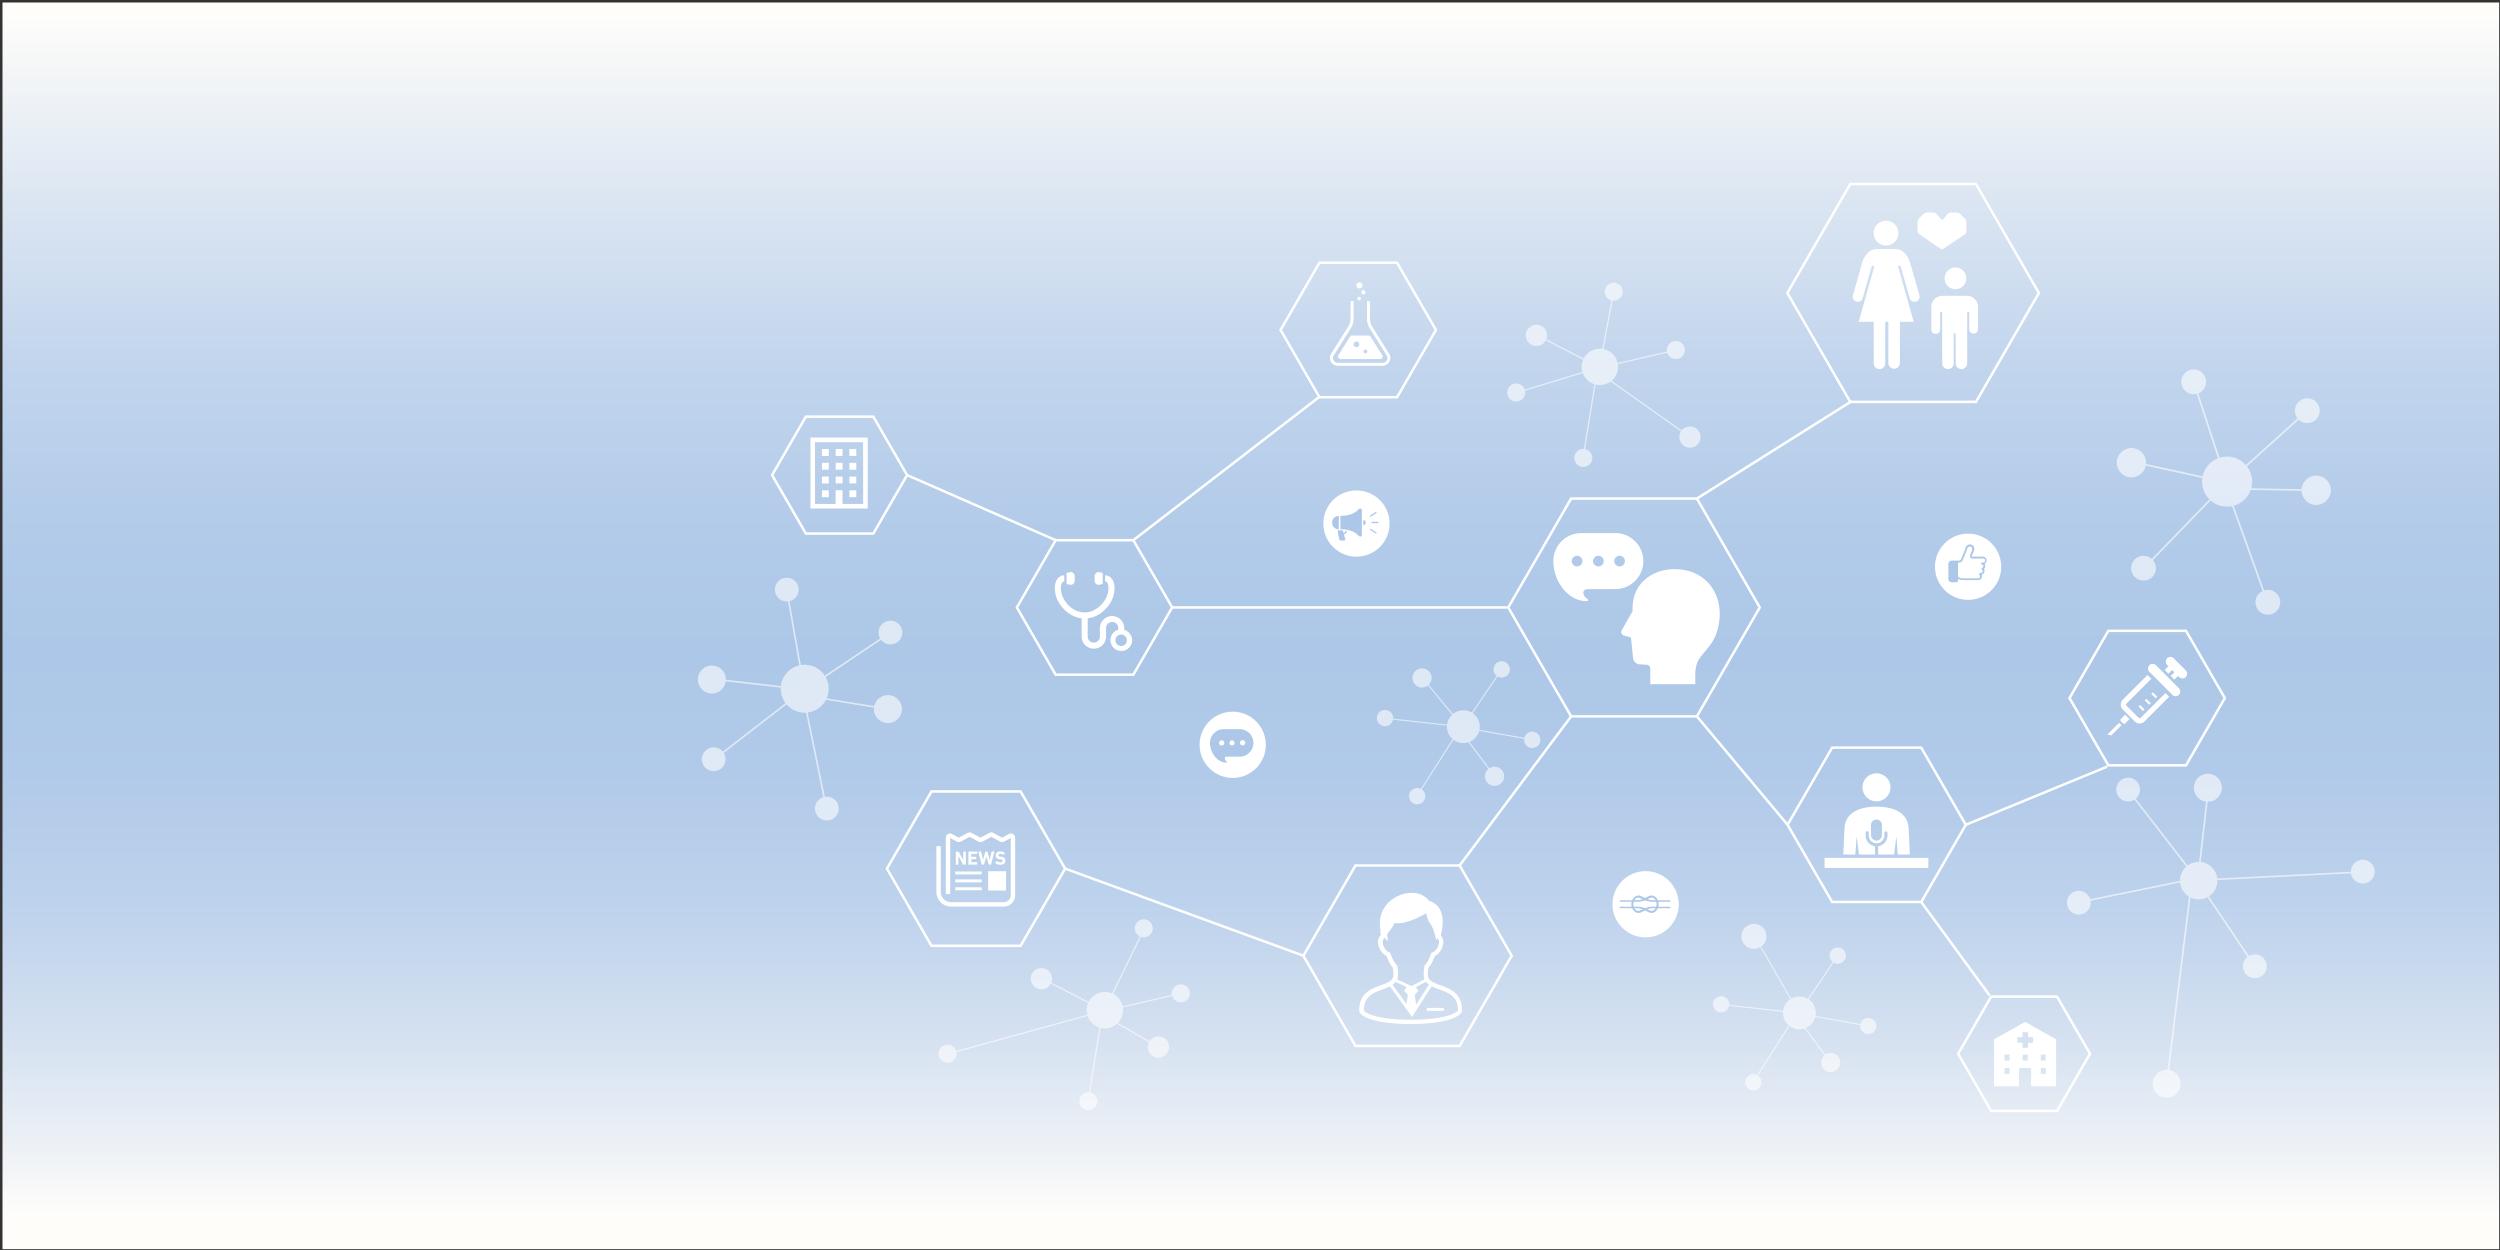 <svg xmlns="http://www.w3.org/2000/svg" xmlns:xlink="http://www.w3.org/1999/xlink" viewBox="0 0 1000 500"><rect x="0" y="0" width="1000" height="500" fill="#333333" stroke="none"/><defs><style>.cls-1{fill:url(#名称未設定グラデーション_59);}.cls-2{opacity:0.6;}.cls-3{fill:#fff;}.cls-4,.cls-5,.cls-6,.cls-7,.cls-8{fill:none;stroke:#fff;stroke-miterlimit:10;}.cls-4{stroke-width:0.5px;}.cls-5{stroke-width:0.66px;}.cls-6{stroke-width:0.69px;}.cls-7{stroke-width:0.45px;}.cls-9{fill:#adc7e8;}</style><linearGradient id="名称未設定グラデーション_59" x1="500.33" y1="6.33" x2="500.33" y2="485.68" gradientUnits="userSpaceOnUse"><stop offset="0" stop-color="#fefdfa"/><stop offset="0.15" stop-color="#dce6f2"/><stop offset="0.29" stop-color="#c2d5ed"/><stop offset="0.43" stop-color="#b2cbe9"/><stop offset="0.53" stop-color="#adc7e8"/><stop offset="0.63" stop-color="#b1cae9"/><stop offset="0.74" stop-color="#bdd2ec"/><stop offset="0.84" stop-color="#d2dff0"/><stop offset="0.95" stop-color="#eef2f6"/><stop offset="1" stop-color="#fefdfa"/></linearGradient></defs><title>アートボード 1</title><g id="レイヤー_6" data-name="レイヤー 6"><rect class="cls-1" x="1" y="1" width="998.67" height="498.67"/></g><g id="レイヤー_4" data-name="レイヤー 4"><g class="cls-2"><circle class="cls-3" cx="639.95" cy="146.74" r="7.28"/><circle class="cls-3" cx="676" cy="174.83" r="4.26"/><circle class="cls-3" cx="614.56" cy="134.15" r="4.26"/><circle class="cls-3" cx="670.33" cy="140" r="3.61"/><circle class="cls-3" cx="633.33" cy="183.17" r="3.61"/><circle class="cls-3" cx="645.5" cy="116.67" r="3.61"/><circle class="cls-3" cx="606.5" cy="157" r="3.61"/><polyline class="cls-4" points="645.33 117.5 639.75 146.94 615.13 134.26"/><line class="cls-4" x1="639.75" y1="146.94" x2="606.83" y2="157"/><polyline class="cls-4" points="676 174.83 638.83 148.5 633.33 182.5"/><line class="cls-4" x1="670.33" y1="140" x2="640.33" y2="147"/></g><g class="cls-2"><circle class="cls-3" cx="441.95" cy="404.08" r="7.28"/><circle class="cls-3" cx="463.4" cy="418.81" r="4.26"/><circle class="cls-3" cx="416.56" cy="391.48" r="4.26"/><circle class="cls-3" cx="472.33" cy="397.33" r="3.61"/><circle class="cls-3" cx="435.33" cy="440.5" r="3.61"/><circle class="cls-3" cx="457.5" cy="371.33" r="3.61"/><circle class="cls-3" cx="379" cy="421.5" r="3.61"/><polyline class="cls-4" points="457.33 372.17 441.75 404.27 417.13 391.59"/><line class="cls-4" x1="441.75" y1="404.27" x2="379.33" y2="421.5"/><polyline class="cls-4" points="463.39 418.81 440.83 405.83 435.33 439.83"/><line class="cls-4" x1="472.33" y1="397.33" x2="442.33" y2="404.33"/></g><g class="cls-2"><circle class="cls-3" cx="321.88" cy="275.49" r="9.59"/><circle class="cls-3" cx="355.17" cy="283.64" r="5.61"/><circle class="cls-3" cx="284.75" cy="271.81" r="5.61"/><circle class="cls-3" cx="356.17" cy="253.02" r="4.76"/><circle class="cls-3" cx="330.72" cy="323.42" r="4.76"/><circle class="cls-3" cx="314.71" cy="235.85" r="4.76"/><circle class="cls-3" cx="285.48" cy="303.71" r="4.76"/><polyline class="cls-5" points="314.89 236.96 321.74 275.82 285.5 271.68"/><line class="cls-5" x1="321.74" y1="275.82" x2="285.89" y2="303.55"/><polyline class="cls-5" points="355.17 283.64 321.33 278.17 330.41 322.6"/><line class="cls-5" x1="356.17" y1="253.02" x2="322.48" y2="275.62"/></g><g class="cls-2"><circle class="cls-3" cx="879.47" cy="352.24" r="7.49"/><circle class="cls-3" cx="866.65" cy="433.52" r="5.61"/><circle class="cls-3" cx="883.15" cy="315.1" r="5.61"/><circle class="cls-3" cx="901.94" cy="386.52" r="4.76"/><circle class="cls-3" cx="831.53" cy="361.07" r="4.76"/><circle class="cls-3" cx="945.1" cy="348.65" r="4.76"/><circle class="cls-3" cx="851.25" cy="315.83" r="4.76"/><polyline class="cls-5" points="944 348.83 879.14 352.09 883.28 315.85"/><line class="cls-5" x1="879.14" y1="352.09" x2="851.4" y2="316.24"/><polyline class="cls-5" points="866.65 433.52 876.79 351.69 832.35 360.76"/><line class="cls-5" x1="901.94" y1="386.52" x2="879.33" y2="352.83"/></g><g class="cls-2"><circle class="cls-3" cx="890.84" cy="192.64" r="10.02"/><circle class="cls-3" cx="926.48" cy="196.1" r="5.87"/><circle class="cls-3" cx="852.58" cy="185.08" r="5.87"/><circle class="cls-3" cx="922.92" cy="164.28" r="4.97"/><circle class="cls-3" cx="907.14" cy="240.9" r="4.97"/><circle class="cls-3" cx="877.48" cy="152.74" r="4.97"/><circle class="cls-3" cx="857.41" cy="227.27" r="4.97"/><polyline class="cls-6" points="877.84 153.85 890.73 193.01 853.33 184.83"/><line class="cls-6" x1="890.73" y1="193.01" x2="857.81" y2="227.05"/><polyline class="cls-6" points="926.48 196.1 890.67 195.5 906.7 240.09"/><line class="cls-6" x1="922.92" y1="164.28" x2="891.47" y2="192.69"/></g><g class="cls-2"><circle class="cls-3" cx="585.34" cy="290.67" r="6.56"/><circle class="cls-3" cx="597.84" cy="310.52" r="3.84"/><circle class="cls-3" cx="568.82" cy="271.19" r="3.84"/><circle class="cls-3" cx="612.9" cy="295.93" r="3.26"/><circle class="cls-3" cx="566.87" cy="318.46" r="3.26"/><circle class="cls-3" cx="600.67" cy="267.75" r="3.26"/><circle class="cls-3" cx="554" cy="287.23" r="3.26"/><polyline class="cls-7" points="600.23 268.38 585.11 290.76 569.25 271.48"/><line class="cls-7" x1="585.11" y1="290.76" x2="554.27" y2="287.35"/><polyline class="cls-7" points="597.84 310.52 583.79 291.73 567.11 317.9"/><line class="cls-7" x1="612.9" y1="295.93" x2="585.57" y2="291.02"/></g><g class="cls-2"><circle class="cls-3" cx="719.77" cy="405.15" r="6.56"/><circle class="cls-3" cx="732.27" cy="425" r="3.84"/><circle class="cls-3" cx="701.57" cy="374.54" r="5.02"/><circle class="cls-3" cx="747.33" cy="410.41" r="3.26"/><circle class="cls-3" cx="701.3" cy="432.94" r="3.26"/><circle class="cls-3" cx="735.1" cy="382.24" r="3.26"/><circle class="cls-3" cx="688.43" cy="401.71" r="3.26"/><polyline class="cls-7" points="734.66 382.87 719.54 405.24 702.13 374.92"/><line class="cls-7" x1="719.54" y1="405.24" x2="688.7" y2="401.83"/><polyline class="cls-7" points="732.27 425 718.22 406.21 701.54 432.39"/><line class="cls-7" x1="747.33" y1="410.41" x2="720" y2="405.5"/></g></g><g id="六角形"><circle class="cls-3" cx="493.08" cy="297.92" r="13.25"/><circle class="cls-3" cx="542.58" cy="209.42" r="13.25"/><circle class="cls-3" cx="787.24" cy="226.7" r="13.25"/><polygon class="cls-8" points="678.76 199.42 628.45 199.42 603.3 242.98 628.45 286.55 678.76 286.55 703.91 242.98 678.76 199.42"/><polygon class="cls-8" points="790.4 73.62 740.1 73.62 714.94 117.19 740.1 160.75 790.4 160.75 815.55 117.19 790.4 73.62"/><polygon class="cls-8" points="583.85 346.2 542.18 346.2 521.35 382.29 542.18 418.37 583.85 418.37 604.68 382.29 583.85 346.2"/><polygon class="cls-8" points="768.49 299.06 732.85 299.06 715.03 329.92 732.85 360.79 768.49 360.79 786.32 329.92 768.49 299.06"/><polygon class="cls-8" points="408.24 316.59 372.59 316.59 354.77 347.45 372.59 378.32 408.24 378.32 426.06 347.45 408.24 316.59"/><polygon class="cls-8" points="822.82 398.67 796.45 398.67 783.26 421.51 796.45 444.35 822.82 444.35 836 421.51 822.82 398.67"/><polygon class="cls-8" points="874.4 252.33 843.33 252.33 827.8 279.23 843.33 306.13 874.4 306.13 889.93 279.23 874.4 252.33"/><polygon class="cls-8" points="349.33 166.67 322.34 166.67 308.84 190.04 322.34 213.42 349.33 213.42 362.83 190.04 349.33 166.67"/><polygon class="cls-8" points="453.33 216.08 422.27 216.08 406.74 242.98 422.27 269.88 453.33 269.88 468.87 242.98 453.33 216.08"/><polygon class="cls-8" points="558.83 105.08 527.77 105.08 512.24 131.98 527.77 158.88 558.83 158.88 574.37 131.98 558.83 105.08"/><line class="cls-8" x1="468.87" y1="242.98" x2="602.83" y2="242.98"/><path class="cls-3" d="M379.16,333.65Z"/><path class="cls-3" d="M405.22,333.65a1.7,1.7,0,0,0-.87-.24,1.72,1.72,0,0,0-.82.21l-2.68,1.45-3.52-1.9a1.66,1.66,0,0,0-.81-.21,1.72,1.72,0,0,0-.82.21l-3.51,1.9-3.51-1.9a1.72,1.72,0,0,0-.82-.21,1.66,1.66,0,0,0-.81.21l-3.52,1.9-2.68-1.45a1.66,1.66,0,0,0-.81-.21,1.7,1.7,0,0,0-1.71,1.71V357.6h1.76V335.2l2.63,1.43a1.66,1.66,0,0,0,.81.21,1.7,1.7,0,0,0,.82-.21l3.51-1.9,3.51,1.9a1.71,1.71,0,0,0,1.64,0l3.51-1.9,3.51,1.9a1.72,1.72,0,0,0,.82.21,1.66,1.66,0,0,0,.81-.21l2.64-1.43v22.89a2.78,2.78,0,0,1-2.78,2.78H380.43a4.1,4.1,0,0,1-4.11-4.11V338.44h-1.76v18.32a5.87,5.87,0,0,0,5.87,5.87h21.09a4.54,4.54,0,0,0,4.54-4.54v-23A1.72,1.72,0,0,0,405.22,333.65Z"/><rect class="cls-3" x="395.25" y="348.48" width="7.16" height="7.72"/><rect class="cls-3" x="382.11" y="348.6" width="10.56" height="1.17"/><rect class="cls-3" x="382.11" y="354.92" width="10.56" height="1.17"/><rect class="cls-3" x="382.11" y="351.76" width="10.56" height="1.17"/><path class="cls-3" d="M383.35,345.76v-3.29h0l1.85,3.29a.15.15,0,0,0,.14.07h.91l.08-.07v-5.08l-.08-.08h-.87l-.08.08V344h0l-1.85-3.29a.14.14,0,0,0-.13-.08h-.93l-.07.08v5.08l.07.07h.87Z"/><polygon class="cls-3" points="388.55 341.58 390.8 341.58 390.88 341.5 390.88 340.68 390.8 340.6 387.44 340.6 387.37 340.68 387.37 345.76 387.44 345.83 390.8 345.83 390.88 345.76 390.88 344.93 390.8 344.86 388.55 344.86 388.5 344.81 388.5 343.73 388.55 343.68 390.42 343.68 390.5 343.6 390.5 342.79 390.42 342.71 388.55 342.71 388.5 342.66 388.5 341.62 388.55 341.58"/><path class="cls-3" d="M397.72,340.6h-1c-.06,0-.09,0-.1.08l-.72,3.28h0l-.92-3.28-.09-.08h-.67a.09.09,0,0,0-.1.08l-.9,3.28h0l-.76-3.28c0-.05,0-.08-.09-.08h-1c-.05,0-.07,0-.06.08l1.35,5.08.09.07h.77a.11.11,0,0,0,.11-.07l.91-3.26h0l.9,3.26a.11.11,0,0,0,.1.07h.77a.1.1,0,0,0,.11-.07l1.34-5.08C397.79,340.63,397.77,340.6,397.72,340.6Z"/><path class="cls-3" d="M400.18,344.93a2.22,2.22,0,0,1-1.37-.54h-.11l-.59.67v.13a3.05,3.05,0,0,0,2,.72c1.35,0,2.05-.7,2.05-1.65s-.57-1.44-1.65-1.58l-.27,0c-.6-.09-.82-.28-.82-.58s.24-.57.7-.57a2.19,2.19,0,0,1,1.22.4l.11,0,.46-.7c0-.06,0-.09,0-.12a3,3,0,0,0-1.78-.54c-1.13,0-1.85.63-1.85,1.6s.59,1.42,1.65,1.57l.28,0c.62.08.81.27.81.58S400.73,344.93,400.18,344.93Z"/><path class="cls-9" d="M794.65,224.22a1.59,1.59,0,0,0-1.59-1.59h-3.68c-.21,0-.4,0-.54,0h-.14v-.21l.91-2.24a1.72,1.72,0,0,0,.13-.66,1.77,1.77,0,0,0-1.1-1.63,1.88,1.88,0,0,0-.66-.12,1.75,1.75,0,0,0-1.63,1.09h0l-1.53,3.87h0c-.11.25-.19.47-.27.67a1.76,1.76,0,0,1-.38.64.87.87,0,0,1-.25.15,1.6,1.6,0,0,1-.44.06,1.66,1.66,0,0,0-.32,0h-2.49a1.34,1.34,0,0,0-1.33,1.33v6a1.34,1.34,0,0,0,1.33,1.33h1.85a.74.74,0,0,0,.74-.74v-.61a2.57,2.57,0,0,0,.41.19,5.1,5.1,0,0,0,1.86.28h5.72a1.59,1.59,0,0,0,1.59-1.59,1.43,1.43,0,0,0-.12-.58,1.58,1.58,0,0,0,1.09-1.51,1.6,1.6,0,0,0-.21-.78,1.35,1.35,0,0,0,.4-.58,2.23,2.23,0,0,0,.11-.73,1.33,1.33,0,0,0-.09-.44,1.82,1.82,0,0,0-.16-.31A1.58,1.58,0,0,0,794.65,224.22Zm-1.59.81h-.26a.43.43,0,0,0-.28.11.39.39,0,0,0-.11.28.39.39,0,0,0,.11.27.39.39,0,0,0,.28.12.42.42,0,0,1,.2.05.56.56,0,0,1,.23.23.47.47,0,0,1,.08.26,1.24,1.24,0,0,1-.11.58.36.36,0,0,1-.11.13.47.47,0,0,1-.19.08.39.39,0,0,0-.3.29.38.38,0,0,0,.13.4.79.79,0,0,1,.29.61.8.8,0,0,1-.8.81H792a.39.39,0,0,0-.26.68.81.81,0,0,1-.53,1.41h-5.72a4.8,4.8,0,0,1-1.45-.18,1.79,1.79,0,0,1-.66-.35,1.21,1.21,0,0,1-.16-.16v-5.57a.69.69,0,0,1,.22,0,1.91,1.91,0,0,0,.89-.19,1.5,1.5,0,0,0,.46-.36,2.51,2.51,0,0,0,.41-.7c.11-.25.19-.5.3-.75h0l1.53-3.87a1,1,0,0,1,1.27-.53,1,1,0,0,1,.53,1.27L788,222.2a.32.32,0,0,0,0,.09,2.29,2.29,0,0,0,0,.25.91.91,0,0,0,.08.41.78.78,0,0,0,.17.26.77.77,0,0,0,.36.2,1.35,1.35,0,0,0,.33,0c.22,0,.42,0,.54,0h3.68a.81.81,0,1,1,0,1.61Z"/><circle class="cls-3" cx="658.24" cy="361.7" r="13.25"/><path class="cls-3" d="M621.33,224.44c0,8.2,6,16,13.2,16,.55,0,1.1-.4.4-.9a3.15,3.15,0,0,1-1.6-2.55c0-.61.5-1.35,2.1-1.35h10.7a11.2,11.2,0,1,0,0-22.4h-13.6A11.2,11.2,0,0,0,621.33,224.44Zm24.38,0a2.13,2.13,0,1,1,2.13,2.13A2.13,2.13,0,0,1,645.71,224.44Zm-8.5,0a2.13,2.13,0,1,1,2.12,2.13A2.12,2.12,0,0,1,637.21,224.44Zm-8.51,0a2.13,2.13,0,1,1,2.13,2.13A2.13,2.13,0,0,1,628.7,224.44Z"/><path class="cls-3" d="M543.75,115.37a1.2,1.2,0,1,0-1.2-1.2A1.2,1.2,0,0,0,543.75,115.37Z"/><path class="cls-3" d="M544.36,119.44a.69.69,0,0,0-.7-.7.7.7,0,0,0-.71.7.71.71,0,0,0,.71.71A.7.7,0,0,0,544.36,119.44Z"/><path class="cls-3" d="M544.5,116.91a.85.85,0,1,0,.85-.84A.85.85,0,0,0,544.5,116.91Z"/><path class="cls-3" d="M555.69,141.56l-6.76-10.8a6.17,6.17,0,0,1-.95-3.28v-7H546.8v7a7.4,7.4,0,0,0,1.12,3.91l6.76,10.8a2,2,0,0,1,.3,1,2,2,0,0,1-.24.95,2,2,0,0,1-1.7,1h0l-17.89,0a2,2,0,0,1-1.7-1,1.94,1.94,0,0,1,.06-2l6.79-10.79a7.42,7.42,0,0,0,1.13-3.92v-7h-1.2v7a6.2,6.2,0,0,1-1,3.29l-6.78,10.78a3.14,3.14,0,0,0,2.65,4.81l17.89,0v0h.05a3.13,3.13,0,0,0,2.7-1.61,3.12,3.12,0,0,0-.08-3.19Z"/><path class="cls-3" d="M540,134.67l-4.66,7.42a1,1,0,0,0,0,1,1,1,0,0,0,.89.54H552a1,1,0,0,0,.9-.52,1,1,0,0,0,0-1l-4.65-7.43a1,1,0,0,0-.87-.48h-6.5A1,1,0,0,0,540,134.67Zm6.17,5.16a.75.75,0,1,1-.75.75A.75.75,0,0,1,546.14,139.83Zm-3.59-3.22a1.13,1.13,0,1,1-1.12,1.13A1.13,1.13,0,0,1,542.55,136.61Z"/><path class="cls-3" d="M584.47,401.16a8,8,0,0,0-.85-2.07,8.43,8.43,0,0,0-2.37-2.58,13.58,13.58,0,0,0-2.17-1.26c-1.12-.52-2.27-.92-3.32-1.31a17.08,17.08,0,0,1-2.78-1.22,5.21,5.21,0,0,1-.73-.51,3.05,3.05,0,0,1-.75-.87,2.79,2.79,0,0,1-.35-1.12c0-.32,0-.62,0-.9a10.76,10.76,0,0,1,.29-2.33,10.15,10.15,0,0,0,1.31-1.93,21.58,21.58,0,0,0,1.19-2.71,5,5,0,0,0,.74-.42,5.31,5.31,0,0,0,1.53-1.59,8.36,8.36,0,0,0,1-2.64,3.77,3.77,0,0,0,.1-.88,4,4,0,0,0-.38-1.7,4.62,4.62,0,0,0-.63-1c.13-.46.28-1.09.41-1.83a19.43,19.43,0,0,0,.35-3.53,13.79,13.79,0,0,0-.23-2.54,9.85,9.85,0,0,0-.58-1.87,7,7,0,0,0-1.76-2.46,7.23,7.23,0,0,0-2.78-1.51,10,10,0,0,0-1.46-1.45,8,8,0,0,0-2.66-1.4,9.55,9.55,0,0,0-2.75-.37c-.48,0-1,0-1.45.07s-.83.09-1.17.14a8.44,8.44,0,0,0-1.32.34c-.41.14-.8.3-1.31.5l-.75.34a14.26,14.26,0,0,0-2,1.22,12.59,12.59,0,0,0-3.28,3.57,11.08,11.08,0,0,0-1.17,2.68,11.75,11.75,0,0,0-.45,3.3,14.21,14.21,0,0,0,.2,2.37.91.91,0,0,0,0,.17,1.93,1.93,0,0,0,0,.33c0,.16,0,.33,0,.48s0,.13,0,.18a.18.18,0,0,1,0,.06v0h0v.1l.2.9a5,5,0,0,0-.74,1.07,4,4,0,0,0-.43,1.81,3.3,3.3,0,0,0,.1.88h0a9.21,9.21,0,0,0,.62,1.88,5.8,5.8,0,0,0,1.4,1.93,5,5,0,0,0,1.29.84,21.58,21.58,0,0,0,1.19,2.71,9.58,9.58,0,0,0,1.31,1.93,10.77,10.77,0,0,1,.28,2.33,7.18,7.18,0,0,1,0,.9,3.11,3.11,0,0,1-.19.81,2.78,2.78,0,0,1-.65,1,5,5,0,0,1-1.09.8,12.72,12.72,0,0,1-1.52.71c-1,.4-2.08.77-3.21,1.22a17.1,17.1,0,0,0-2.52,1.21,9.75,9.75,0,0,0-1.75,1.27,7.93,7.93,0,0,0-2,2.82,10.4,10.4,0,0,0-.76,4.11,1.7,1.7,0,0,0,.13.64,2,2,0,0,0,.29.52,3.82,3.82,0,0,0,.86.84,10.55,10.55,0,0,0,2.51,1.29,30.92,30.92,0,0,0,6.5,1.53,73.83,73.83,0,0,0,10.24.64,78,78,0,0,0,9.11-.49,42.82,42.82,0,0,0,4.94-.87,23.66,23.66,0,0,0,2.72-.82,12.37,12.37,0,0,0,1.53-.69,7.21,7.21,0,0,0,.89-.55,4.06,4.06,0,0,0,.94-.9,2.1,2.1,0,0,0,.29-.53,1.78,1.78,0,0,0,.11-.61A11.22,11.22,0,0,0,584.47,401.16Zm-12.89-7.3-5.12,8-.57-3.93,1.45-1.54-.94-1.57,4-2.09a4.55,4.55,0,0,0,.35.4A7.38,7.38,0,0,0,571.58,393.86Zm-14.17-9.61a20.82,20.82,0,0,1-1.21-2.84l-.13-.37-.38-.14a3.42,3.42,0,0,1-.76-.39,3.53,3.53,0,0,1-1-1.09,6.63,6.63,0,0,1-.82-2.09h0a3,3,0,0,1-.05-.51,2.38,2.38,0,0,1,.25-1,3,3,0,0,1,.57-.78,12.16,12.16,0,0,0,.83,1.19c.39.38.44-.53.26-1.54-.34-1.88.57-1,2.88-5.52,4.62,1,12.69-3.89,12.69-3.89a8.57,8.57,0,0,0,1.64,4.3c1.46,1.95,2.3,6.52,2.3,6.52s.2-.38.49-.88a2.49,2.49,0,0,1,.43.66,2.24,2.24,0,0,1,.23,1,2.35,2.35,0,0,1-.06.51,7.39,7.39,0,0,1-.51,1.53,4.24,4.24,0,0,1-1,1.37,3.55,3.55,0,0,1-1.12.67l-.38.13-.13.39a22.45,22.45,0,0,1-1.22,2.83A8.15,8.15,0,0,1,570,386l-.17.17,0,.23a13.66,13.66,0,0,0-.37,2.92,10.34,10.34,0,0,0,.06,1.08,4.17,4.17,0,0,0,.3,1.24.14.14,0,0,0,0,.06l-5.2,2.73-5.76-2.67a4.61,4.61,0,0,0,.35-1.36h0a10.22,10.22,0,0,0,.05-1.08,13,13,0,0,0-.37-2.92l-.05-.23-.16-.17A7.81,7.81,0,0,1,557.41,384.25Zm0,9.35a5.7,5.7,0,0,0,.82-.81l4.39,2-.94,1.56,1.46,1.54-.54,3.7L557,393.9A4,4,0,0,0,557.37,393.6Zm25.71,10.61a2.17,2.17,0,0,1-.42.44,5.1,5.1,0,0,1-.8.51,12.7,12.7,0,0,1-2.38,1,33.73,33.73,0,0,1-6,1.23,75.17,75.17,0,0,1-9.16.51,74.36,74.36,0,0,1-8.9-.48,39.85,39.85,0,0,1-4.73-.83,22.56,22.56,0,0,1-2.53-.76,12.46,12.46,0,0,1-1.33-.6,5.8,5.8,0,0,1-.7-.43,2.34,2.34,0,0,1-.55-.51.57.57,0,0,1-.07-.13v0a9.7,9.7,0,0,1,.3-2.49,6.4,6.4,0,0,1,.67-1.64,6.54,6.54,0,0,1,1.86-2.05,12.21,12.21,0,0,1,1.87-1.09c1-.48,2.08-.86,3.15-1.26a24.89,24.89,0,0,0,2.58-1.07l8.86,12.2,7.84-12.24c.4.2.8.39,1.22.56,1,.43,2.18.8,3.26,1.23a16.36,16.36,0,0,1,2.31,1.09,9,9,0,0,1,1.49,1.07,6.26,6.26,0,0,1,1.6,2.23,8.7,8.7,0,0,1,.63,3.46A.27.27,0,0,1,583.08,404.21Z"/><rect class="cls-3" x="570.71" y="403.15" width="6.85" height="1.2"/><path class="cls-3" d="M750.59,320.53a5.6,5.6,0,1,0-5.6-5.6A5.6,5.6,0,0,0,750.59,320.53Z"/><rect class="cls-3" x="729.83" y="343.16" width="41.51" height="4.01"/><path class="cls-3" d="M742.66,334.47l.9,7.33H750v-3.29a4.37,4.37,0,0,1-3.74-4.32v-1a.63.63,0,1,1,1.25,0v1a3.12,3.12,0,0,0,6.24,0v-1a.63.63,0,0,1,.62-.63.62.62,0,0,1,.62.63v1a4.37,4.37,0,0,1-3.74,4.32v3.29h6.4l.9-7.33.56,7.33h4.82l-.47-10.39c-.38-7.9-8.86-8.75-12.83-8.75s-12.45.85-12.84,8.75l-.47,10.39h4.82Zm5.74-4.33a2.19,2.19,0,1,1,4.37,0v4.05a2.19,2.19,0,0,1-4.37,0v-4.05Z"/><path class="cls-3" d="M671.15,227.71c-9.94-.61-18.31,5.64-18.12,15.82v.92l-4.32,7.62a1.51,1.51,0,0,0-.06,1.34,1.48,1.48,0,0,0,1.05.83l2.67.74.84,8.08a2.76,2.76,0,0,0,1,2,2.72,2.72,0,0,0,2.13.67l2.13.17a1.5,1.5,0,0,1,1.15.37,1.46,1.46,0,0,1,.49,1.09v6.33h18v-4.28a13,13,0,0,1,1.23-5.33c2.92-4.67,7.68-7.15,8.48-16.74S682.88,228.43,671.15,227.71Z"/><path class="cls-9" d="M538.15,212.57a1.26,1.26,0,0,1-.48.55,1.83,1.83,0,0,1-.26.11l-.29-1.08H535l.72,3.66a.48.48,0,0,0,.47.38h1.36A.5.5,0,0,0,538,216a.47.47,0,0,0,.08-.41l-.51-1.87.12,0a1.66,1.66,0,0,0,.75-.57,2,2,0,0,0,.35-.79l-.5-.09A1.94,1.94,0,0,1,538.15,212.57Z"/><path class="cls-9" d="M544.07,203.42c-.39,0-1,.65-1.27.91s-2,2-6.65,2v5.38c4.61,0,6.42,1.81,6.65,2s.88.92,1.27.92a.69.69,0,0,0,.69-.69v-9.91A.69.69,0,0,0,544.07,203.42Z"/><path class="cls-9" d="M535.53,206.37a2.69,2.69,0,1,0,0,5.38Z"/><path class="cls-9" d="M545.31,208.05v2a1,1,0,0,0,0-2Z"/><rect class="cls-9" x="548.61" y="208.73" width="2.72" height="0.53"/><polygon class="cls-9" points="550.69 205.17 550.4 204.72 547.93 206.3 548.21 206.75 550.69 205.17"/><polygon class="cls-9" points="547.93 211.9 550.4 213.48 550.69 213.03 548.21 211.46 547.93 211.9"/><path class="cls-3" d="M784,85.5a2,2,0,0,0-1.17-.46h-2.64a1.7,1.7,0,0,0-1.13.51l-1.8,2.12a.57.57,0,0,1-.88,0l-1.8-2.12A1.7,1.7,0,0,0,773.4,85h-2.64a2,2,0,0,0-1.18.46l-2.07,2a1.76,1.76,0,0,0-.49,1.12v4a1.42,1.42,0,0,0,.56,1l8.63,5.93a1,1,0,0,0,1.12,0L786,93.7a1.42,1.42,0,0,0,.56-1v-4A1.76,1.76,0,0,0,786,87.5Z"/><path class="cls-3" d="M754.46,98.2a4.95,4.95,0,1,0-5-5A4.95,4.95,0,0,0,754.46,98.2Z"/><path class="cls-3" d="M764.1,105.26c-1-3.39-3.25-5.63-5.77-5.63h-7.74c-2.52,0-4.77,2.24-5.78,5.63l-3.64,12.92a2,2,0,0,0,1.49,2.46,2,2,0,0,0,2.45-1.45l3.63-12.88h1.07l-6.32,22.4h6v16.63a2.3,2.3,0,1,0,4.6,0V128.71h1.26v16.63a2.31,2.31,0,0,0,4.61,0V128.71h5.51l-6.32-22.4h1.07l3.63,12.88a2,2,0,0,0,2.45,1.45,2,2,0,0,0,1.49-2.46Z"/><path class="cls-3" d="M782.17,115.67a4.34,4.34,0,1,0-4.33-4.33A4.33,4.33,0,0,0,782.17,115.67Z"/><path class="cls-3" d="M787.15,118.33H776.59a4.52,4.52,0,0,0-4.06,4.07v9.41a1.76,1.76,0,0,0,3.52,0v-7h.82v20.37a2.32,2.32,0,1,0,4.63,0V133.36h.75v11.81a2.32,2.32,0,1,0,4.63,0V124.8h.81v7a1.77,1.77,0,0,0,3.53,0V122.4A4.52,4.52,0,0,0,787.15,118.33Z"/><path class="cls-3" d="M856.32,287.09a.62.62,0,0,1-.58.17.62.62,0,0,1-.33-.17l-4.79-4.79a.64.64,0,0,1-.14-.21.68.68,0,0,1,0-.37.66.66,0,0,1,.18-.34l9.89-9.89L859,270l-9.89,9.89a2.67,2.67,0,0,0-.6.91,2.75,2.75,0,0,0,.6,3l4.79,4.79a2.84,2.84,0,0,0,.9.6,2.78,2.78,0,0,0,1.56.15,2.82,2.82,0,0,0,1.41-.75l9.89-9.9-1.47-1.48Z"/><path class="cls-3" d="M848.49,287.46a.77.77,0,0,0-.15,1.05l.86.85a.76.76,0,0,0,1-.14l1.6-1.6-1.76-1.77Z"/><polygon class="cls-3" points="842.92 293.83 844.51 294.15 848.59 290.06 847.64 289.11 842.92 293.83"/><path class="cls-3" d="M862.4,266.09a1.87,1.87,0,0,0-2.65,2.64L869,278a1.87,1.87,0,0,0,2.64-2.64Z"/><path class="cls-3" d="M874.38,268.21l-4.89-4.88a1.86,1.86,0,1,0-2.63,2.64l.5.5L865.88,268l1.48,1.48,1.48-1.48.91.92-1.48,1.47,1.48,1.48,1.48-1.48.51.51a1.87,1.87,0,0,0,2.64-2.64Z"/><rect class="cls-3" x="861.25" y="276.87" width="0.9" height="2.5" transform="translate(55.73 690.77) rotate(-45)"/><polygon class="cls-3" points="859.67 281.92 860.3 281.29 858.53 279.52 857.9 280.15 859.67 281.92"/><rect class="cls-3" x="856.16" y="281.96" width="0.9" height="2.5" transform="translate(50.63 688.66) rotate(-45)"/><path class="cls-3" d="M452.48,254.42a4.47,4.47,0,0,0-1.58-1.91,4.39,4.39,0,0,0-1.22-.57v-.67a4.76,4.76,0,0,0-.38-1.89,4.87,4.87,0,0,0-9.35,1.89v3.34a2.3,2.3,0,0,1-.19.95,2.42,2.42,0,0,1-.88,1.07,2.43,2.43,0,0,1-2.31.23,2.54,2.54,0,0,1-1.08-.89,2.42,2.42,0,0,1-.41-1.36v-7.28a11.09,11.09,0,0,0,2.76-.71,12.78,12.78,0,0,0,4.69-3.33,13,13,0,0,0,2.74-4.64,11.3,11.3,0,0,0,.54-3.35,7.89,7.89,0,0,0-.2-1.85,6.28,6.28,0,0,0-.44-1.24,4.34,4.34,0,0,0-.53-.81,3.46,3.46,0,0,0-1.14-.93,3.38,3.38,0,0,0-1.48-.34v2.42a1,1,0,0,1,.26,0l.18.07a1.12,1.12,0,0,1,.31.28,2.65,2.65,0,0,1,.44.91,5.57,5.57,0,0,1,.18,1.45,8.72,8.72,0,0,1-.43,2.6,9.89,9.89,0,0,1-1.28,2.56,11.17,11.17,0,0,1-3.35,3.21,9.72,9.72,0,0,1-2.13,1,8.28,8.28,0,0,1-2.34.34,8.19,8.19,0,0,1-3.07-.6,9.82,9.82,0,0,1-2.05-1.14,11.3,11.3,0,0,1-2.47-2.46,10.42,10.42,0,0,1-1.5-2.87,8.72,8.72,0,0,1-.43-2.6,5.54,5.54,0,0,1,.14-1.29,3.24,3.24,0,0,1,.25-.71,2.39,2.39,0,0,1,.23-.37,1.25,1.25,0,0,1,.35-.29.91.91,0,0,1,.4-.09v-2.42a3.37,3.37,0,0,0-.9.12,3.12,3.12,0,0,0-.73.3,3.26,3.26,0,0,0-1,.87,4.75,4.75,0,0,0-.88,1.77,7.58,7.58,0,0,0-.27,2.11,11.3,11.3,0,0,0,.54,3.35,12.58,12.58,0,0,0,1.58,3.18,13.78,13.78,0,0,0,4.09,3.91,11.73,11.73,0,0,0,2.7,1.21,11.1,11.1,0,0,0,1.82.38v7.28a4.94,4.94,0,0,0,.38,1.89,4.88,4.88,0,0,0,1.77,2.14,4.88,4.88,0,0,0,4.61.45,4.86,4.86,0,0,0,3-4.48v-3.34a2.48,2.48,0,0,1,.19-1,2.47,2.47,0,0,1,2.25-1.49,2.48,2.48,0,0,1,.95.19,2.51,2.51,0,0,1,1.07.89,2.43,2.43,0,0,1,.42,1.36v.67a3.39,3.39,0,0,0-.48.17,4.34,4.34,0,1,0,5.7,2.31ZM450.6,257a2.36,2.36,0,0,1-.84,1,2.29,2.29,0,0,1-1.29.4,2.3,2.3,0,0,1-1.92-1,2.28,2.28,0,0,1-.39-1.29,2.23,2.23,0,0,1,.18-.9,2.32,2.32,0,0,1,3-1.23,2.37,2.37,0,0,1,1,.83,2.29,2.29,0,0,1,.39,1.3A2.26,2.26,0,0,1,450.6,257Z"/><path class="cls-3" d="M429.27,233.59a1.63,1.63,0,0,0,.61-1.26v-1.9a1.6,1.6,0,0,0-.61-1.25,1.58,1.58,0,0,0-1.36-.3l-1.27.3v4.41l1.27.3A1.61,1.61,0,0,0,429.27,233.59Z"/><path class="cls-3" d="M438.46,233.59a1.61,1.61,0,0,0,1.36.3l1.27-.3v-4.41l-1.27-.3a1.58,1.58,0,0,0-1.36.3,1.6,1.6,0,0,0-.61,1.25v1.9A1.63,1.63,0,0,0,438.46,233.59Z"/><path class="cls-3" d="M810.07,408.75l-12.46,7v18.76h10v-7.31h4.83v7.31h10V415.72Zm-6.26,20.82h-2v-2.4h2Zm0-5.33h-2v-2.4h2Zm7.27,0h-2v-2.4h2Zm2.14-7.11h-2v2H809v-2h-2v-2.25h2v-2h2.25v2h2Zm3.11,4.71h1.89v2.4h-1.89Zm2,7.73h-2v-2.4h2Z"/><path class="cls-3" d="M324.18,175v28.41H347.1V175Zm21.08,26.58H337v-5.5h-2.75v5.5H326V176.87h19.24Z"/><rect class="cls-3" x="328.77" y="179.62" width="2.75" height="2.75"/><rect class="cls-3" x="334.27" y="179.62" width="2.75" height="2.75"/><rect class="cls-3" x="339.76" y="179.62" width="2.75" height="2.75"/><rect class="cls-3" x="328.77" y="185.12" width="2.75" height="2.75"/><rect class="cls-3" x="334.27" y="185.12" width="2.75" height="2.75"/><rect class="cls-3" x="339.76" y="185.12" width="2.75" height="2.75"/><rect class="cls-3" x="328.77" y="190.62" width="2.75" height="2.75"/><rect class="cls-3" x="334.27" y="190.62" width="2.75" height="2.75"/><rect class="cls-3" x="339.76" y="190.62" width="2.75" height="2.75"/><rect class="cls-3" x="328.77" y="196.12" width="2.75" height="2.75"/><rect class="cls-3" x="339.76" y="196.12" width="2.75" height="2.75"/><line class="cls-8" x1="628.45" y1="286.55" x2="583.85" y2="346.2"/><line class="cls-8" x1="527.83" y1="158.67" x2="453.33" y2="216.08"/><line class="cls-8" x1="678.76" y1="199.42" x2="740.33" y2="160.67"/><line class="cls-8" x1="678.76" y1="286.55" x2="715.03" y2="329.92"/><line class="cls-8" x1="842.83" y1="306.67" x2="786.31" y2="329.92"/><line class="cls-8" x1="426.06" y1="347.45" x2="521.35" y2="382.29"/><line class="cls-8" x1="768.49" y1="360.79" x2="795.83" y2="398.17"/><line class="cls-8" x1="362.83" y1="190.04" x2="422.27" y2="216.08"/><path class="cls-9" d="M484,297.16c0,4,3,7.87,6.5,7.87.27,0,.54-.19.2-.44a1.54,1.54,0,0,1-.79-1.25c0-.3.25-.67,1-.67h5.27a5.51,5.51,0,0,0,0-11h-6.69A5.51,5.51,0,0,0,484,297.16Zm12,0a1.05,1.05,0,1,1,1,1A1,1,0,0,1,496,297.16Zm-4.18,0a1,1,0,1,1,1,1A1,1,0,0,1,491.79,297.16Zm-4.19,0a1,1,0,1,1,2.09,0,1,1,0,0,1-2.09,0Z"/><path class="cls-9" d="M663.45,361.73a3.69,3.69,0,0,1-.94,2.5,2.43,2.43,0,0,1-3.12.63A18.07,18.07,0,0,0,656,363.4c-.52-.09-2.32-.12-2.32-.12H647.9v-.59H654a8.65,8.65,0,0,1,4,.59c1.86.85,2.41,1.22,3.15,1s1.5-1.65,1.5-2.59-.68-2.39-1.5-2.59-1.29.18-3.15,1a8.65,8.65,0,0,1-4,.59H647.9v-.59h5.81s1.8,0,2.32-.12a18.07,18.07,0,0,0,3.36-1.46,2.43,2.43,0,0,1,3.12.63A3.72,3.72,0,0,1,663.45,361.73Z"/><path class="cls-9" d="M652.54,361.73a3.65,3.65,0,0,0,1,2.5,2.42,2.42,0,0,0,3.12.63A17.67,17.67,0,0,1,660,363.4c.52-.09,2.32-.12,2.32-.12h5.81v-.59H662a8.6,8.6,0,0,0-4,.59c-1.87.85-2.42,1.22-3.16,1s-1.5-1.65-1.5-2.59.68-2.39,1.5-2.59,1.29.18,3.16,1a8.6,8.6,0,0,0,4,.59h6.11v-.59h-5.81s-1.8,0-2.32-.12a17.67,17.67,0,0,1-3.35-1.46,2.42,2.42,0,0,0-3.12.63A3.68,3.68,0,0,0,652.54,361.73Z"/></g></svg>